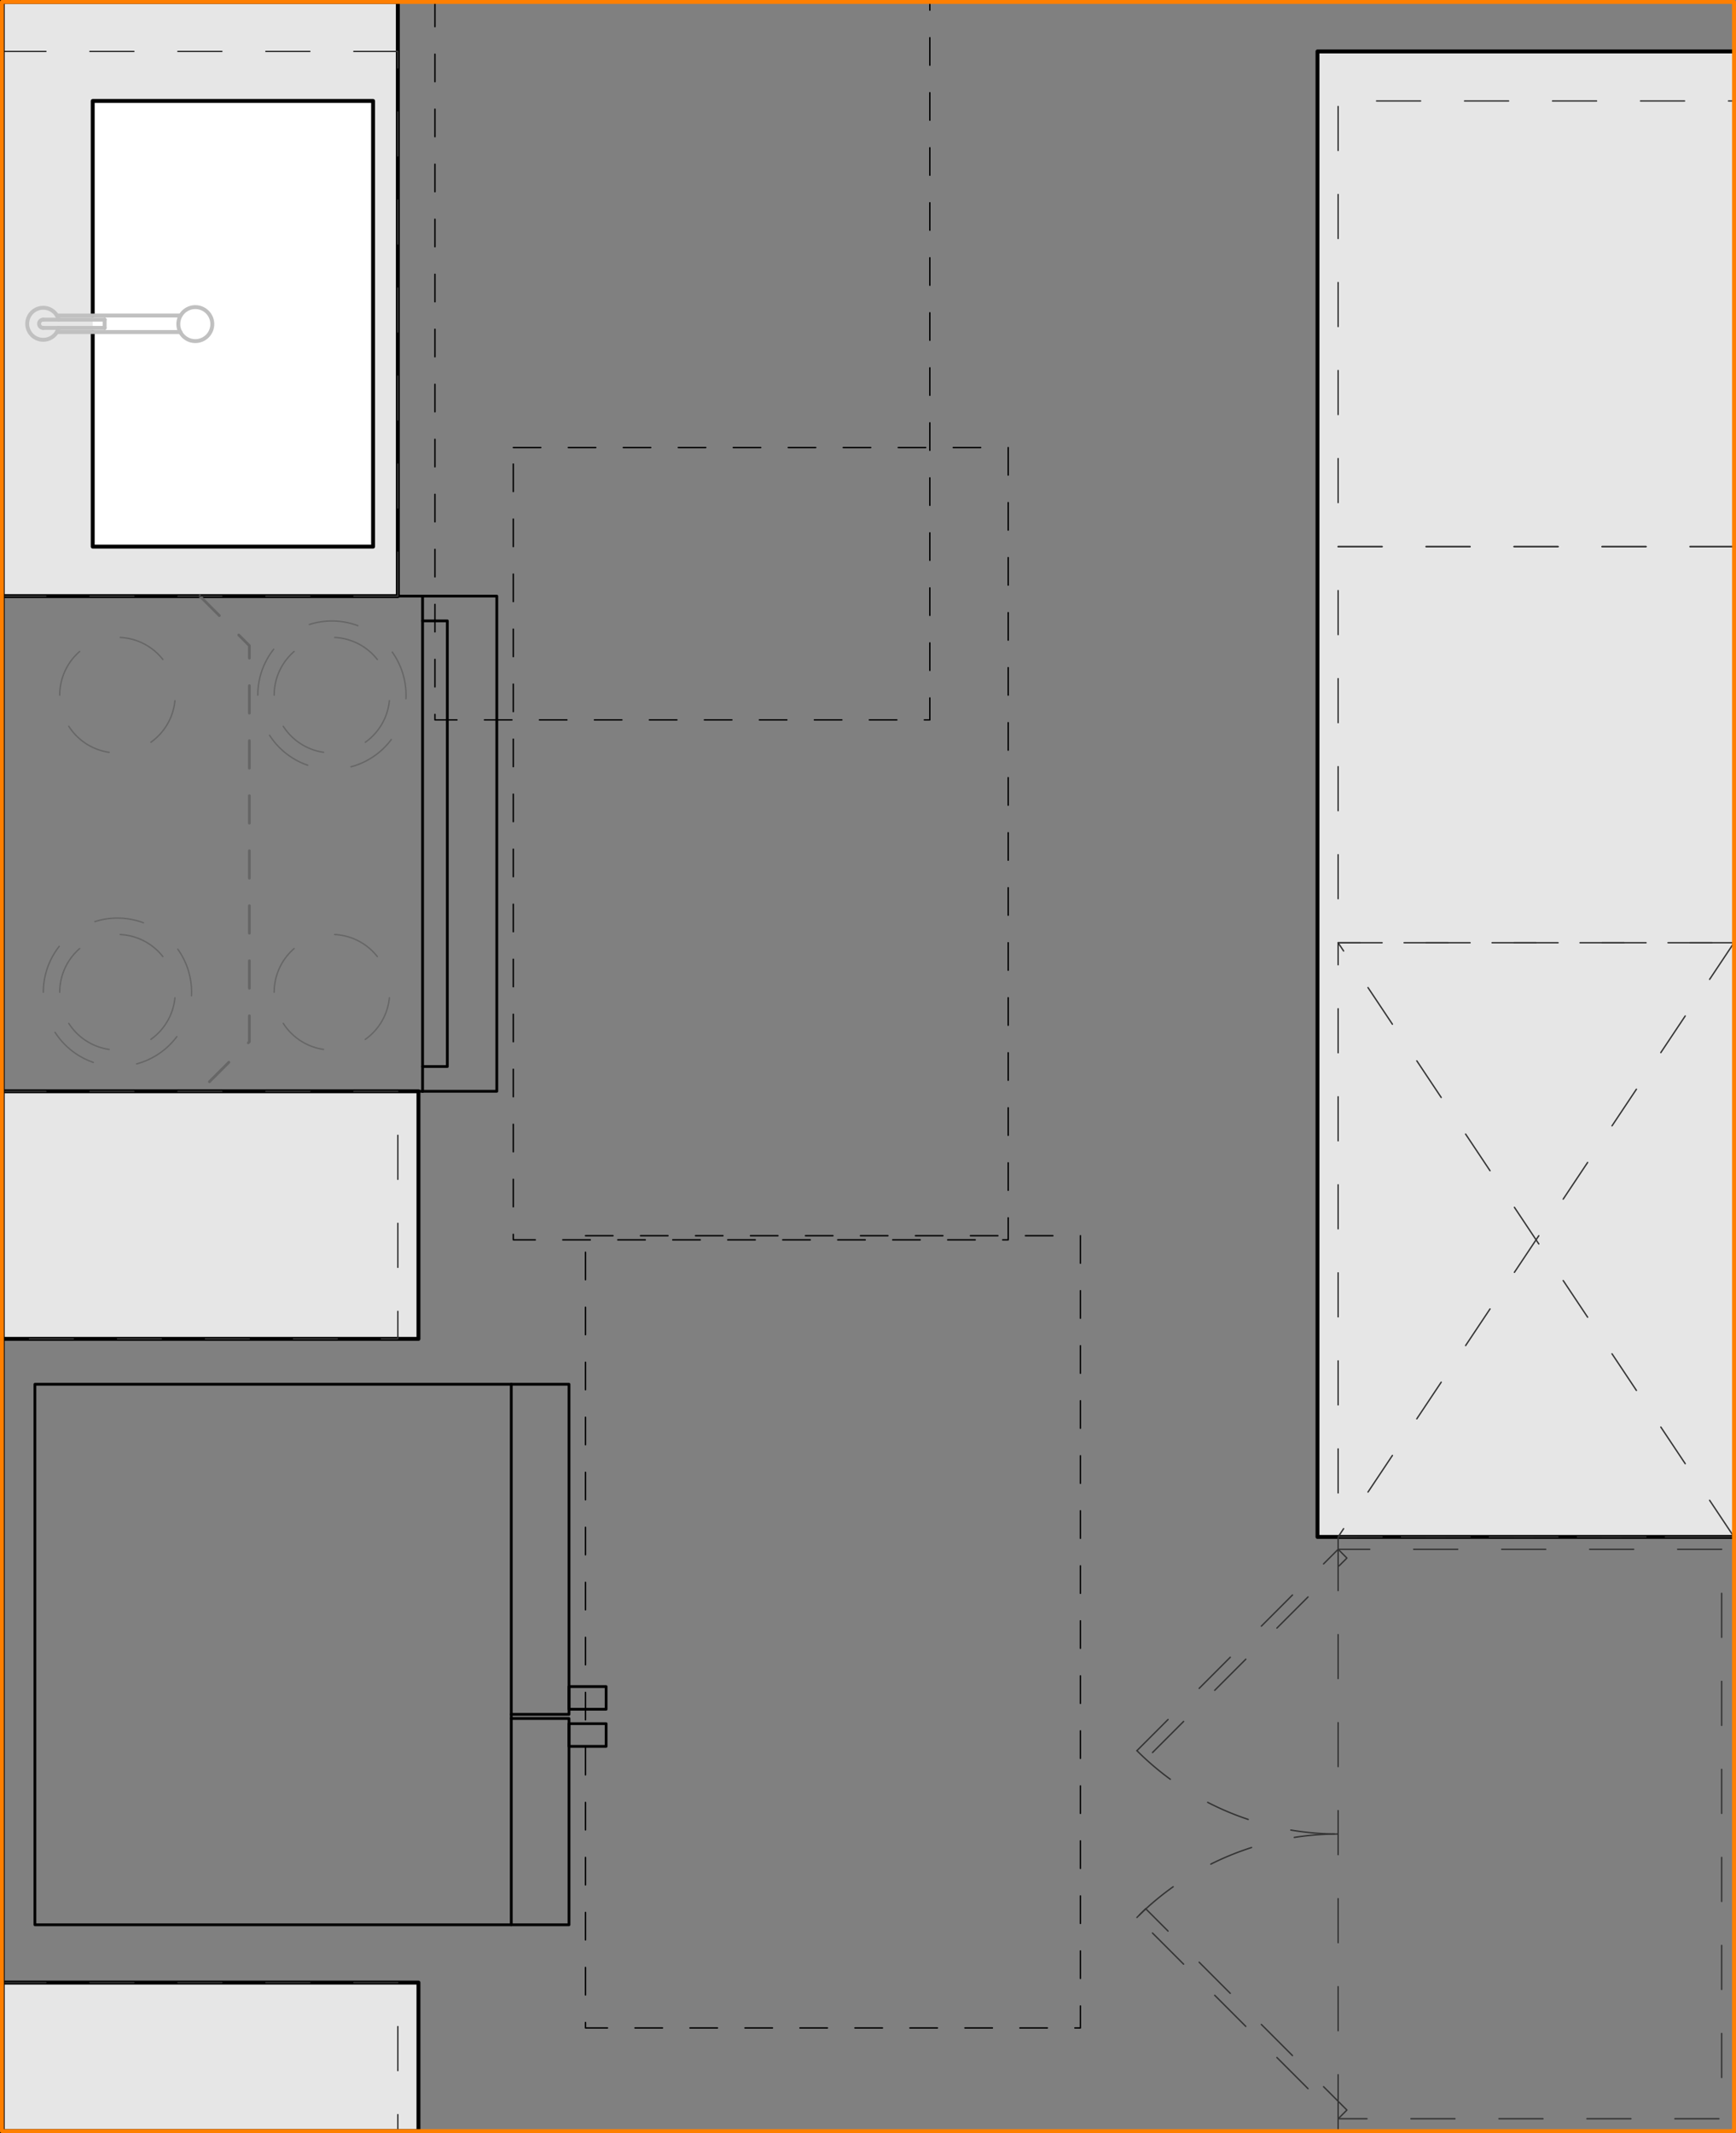 <svg xmlns="http://www.w3.org/2000/svg" viewBox="0 0 315.71 387.71"><rect x="0" y="0" width="315.71" height="387.71" fill="#808080" stroke="none"/><defs><style>.cls-1{fill:#e6e6e6;}.cls-1,.cls-2,.cls-3,.cls-4,.cls-9{stroke:#000;}.cls-1,.cls-10,.cls-2,.cls-3,.cls-4,.cls-5,.cls-6,.cls-7,.cls-8,.cls-9{stroke-linecap:round;stroke-linejoin:round;}.cls-1,.cls-10,.cls-2,.cls-7{stroke-width:0.71px;}.cls-2{fill:#fff;}.cls-10,.cls-3,.cls-4,.cls-5,.cls-6,.cls-7,.cls-8,.cls-9{fill:none;}.cls-3,.cls-5{stroke-width:0.5px;}.cls-4,.cls-6,.cls-8{stroke-width:0.25px;}.cls-4,.cls-5{stroke-dasharray:5 5;}.cls-5,.cls-6{stroke:#666;}.cls-6{stroke-dasharray:9 8;}.cls-7{stroke:silver;}.cls-8{stroke:#333;stroke-dasharray:8 8;}.cls-10{stroke:#ff7f00;}</style></defs><g id="A-Counter"><g id="LWPOLYLINE"><polyline class="cls-1" points="0.35 243.35 76.1 243.35 76.1 198.35 0.35 198.35"/></g><g id="LWPOLYLINE-2" data-name="LWPOLYLINE"><polyline class="cls-1" points="0.35 108.35 72.35 108.35 72.35 0.35 0.35 0.35"/></g><g id="LWPOLYLINE-3" data-name="LWPOLYLINE"><polyline class="cls-1" points="0.35 387.35 76.1 387.35 76.1 360.35 0.35 360.35"/></g><g id="LWPOLYLINE-4" data-name="LWPOLYLINE"><polyline class="cls-1" points="315.35 279.35 239.6 279.35 239.6 9.35 315.35 9.35"/></g></g><g id="Layer_13" data-name="Layer 13"><g id="LWPOLYLINE-5" data-name="LWPOLYLINE"><polyline class="cls-2" points="16.86 60.35 16.86 99.35 67.85 99.35 67.85 18.35 16.86 18.35 16.86 57.35"/></g></g><g id="A-Appliances"><g id="LWPOLYLINE-6" data-name="LWPOLYLINE"><polyline class="cls-3" points="92.98 312.35 103.48 312.35 103.48 349.85 6.35 349.85 6.35 251.6 103.48 251.6 103.48 311.6 92.98 311.6"/></g><g id="LINE"><line class="cls-3" x1="92.98" y1="251.6" x2="92.98" y2="349.85"/></g><g id="LWPOLYLINE-7" data-name="LWPOLYLINE"><rect class="cls-3" x="103.48" y="306.55" width="6.75" height="4.12"/></g><g id="LWPOLYLINE-8" data-name="LWPOLYLINE"><rect class="cls-3" x="103.48" y="313.29" width="6.75" height="4.13"/></g><g id="LINE-2" data-name="LINE"><line class="cls-3" x1="76.85" y1="198.35" x2="76.85" y2="108.35"/></g><g id="LINE-3" data-name="LINE"><line class="cls-3" x1="76.85" y1="108.35" x2="0.35" y2="108.35"/></g><g id="LINE-4" data-name="LINE"><line class="cls-3" x1="76.85" y1="198.35" x2="0.35" y2="198.35"/></g><g id="LINE-5" data-name="LINE"><line class="cls-3" x1="0.35" y1="108.35" x2="0.35" y2="198.35"/></g><g id="LWPOLYLINE-9" data-name="LWPOLYLINE"><polyline class="cls-3" points="76.85 108.35 90.35 108.35 90.35 198.35 76.85 198.35"/></g><g id="LWPOLYLINE-10" data-name="LWPOLYLINE"><polyline class="cls-3" points="76.85 112.85 81.35 112.85 81.35 193.85 76.85 193.85"/></g></g><g id="FAIR_HOUSING" data-name="FAIR HOUSING"><g id="LWPOLYLINE-11" data-name="LWPOLYLINE"><rect class="cls-4" x="106.48" y="224.6" width="90" height="144"/></g><g id="LWPOLYLINE-12" data-name="LWPOLYLINE"><rect class="cls-4" x="93.35" y="81.35" width="90" height="144"/></g><g id="LWPOLYLINE-13" data-name="LWPOLYLINE"><rect class="cls-4" x="79.1" y="-13.15" width="90" height="144"/></g></g><g id="A-Cabinetry-Upper"><g id="LWPOLYLINE-14" data-name="LWPOLYLINE"><polyline class="cls-5" points="36.35 108.35 45.35 117.35 45.35 189.35 36.35 198.35"/></g></g><g id="A-Appliances_Detail" data-name="A-Appliances Detail"><g id="CIRCLE"><path class="cls-6" d="M10.86,180.35a10.5,10.5,0,1,1,10.49,10.5,10.49,10.49,0,0,1-10.49-10.5Z"/></g><g id="CIRCLE-2" data-name="CIRCLE"><path class="cls-6" d="M7.88,180.35a13.48,13.48,0,1,1,13.47,13.48A13.47,13.47,0,0,1,7.88,180.35Z"/></g><g id="CIRCLE-3" data-name="CIRCLE"><path class="cls-6" d="M10.86,126.35a10.5,10.5,0,1,1,10.49,10.5,10.49,10.49,0,0,1-10.49-10.5Z"/></g><g id="CIRCLE-4" data-name="CIRCLE"><path class="cls-6" d="M49.86,180.35a10.5,10.5,0,1,1,10.5,10.5,10.5,10.5,0,0,1-10.5-10.5Z"/></g><g id="CIRCLE-5" data-name="CIRCLE"><path class="cls-6" d="M49.86,126.35a10.5,10.5,0,1,1,10.5,10.5,10.5,10.5,0,0,1-10.5-10.5Z"/></g><g id="CIRCLE-6" data-name="CIRCLE"><path class="cls-6" d="M46.88,126.35a13.48,13.48,0,1,1,13.48,13.48,13.48,13.48,0,0,1-13.48-13.48Z"/></g></g><g id="P-PLUMBING_FIXTURES" data-name="P-PLUMBING FIXTURES"><g id="CIRCLE-7" data-name="CIRCLE"><path class="cls-7" d="M32.43,58.85A3.09,3.09,0,1,1,35.52,62a3.09,3.09,0,0,1-3.09-3.1Z"/></g><g id="LINE-6" data-name="LINE"><line class="cls-7" x1="32.81" y1="60.35" x2="10.35" y2="60.35"/></g><g id="LINE-7" data-name="LINE"><line class="cls-7" x1="10.35" y1="57.35" x2="32.81" y2="57.35"/></g><g id="LINE-8" data-name="LINE"><line class="cls-7" x1="19.03" y1="59.6" x2="7.86" y2="59.6"/></g><g id="LINE-9" data-name="LINE"><line class="cls-7" x1="19.03" y1="59.6" x2="19.03" y2="58.1"/></g><g id="LINE-10" data-name="LINE"><line class="cls-7" x1="19.03" y1="58.1" x2="7.86" y2="58.1"/></g><g id="ARC"><path class="cls-7" d="M10.67,58.1a2.91,2.91,0,1,0,0,1.5"/></g><g id="ARC-2" data-name="ARC"><path class="cls-7" d="M7.86,58.1a.75.75,0,0,0,0,1.5"/></g></g><g id="A-Cabinetry"><g id="LWPOLYLINE-15" data-name="LWPOLYLINE"><polyline class="cls-8" points="0.35 198.35 72.35 198.35 72.35 243.35 0.35 243.35"/></g><g id="LWPOLYLINE-16" data-name="LWPOLYLINE"><polyline class="cls-8" points="0.35 360.35 72.35 360.35 72.35 387.35 0.35 387.35"/></g><g id="LINE-11" data-name="LINE"><line class="cls-8" x1="0.35" y1="108.35" x2="72.35" y2="108.35"/></g><g id="LINE-12" data-name="LINE"><line class="cls-8" x1="0.35" y1="9.35" x2="72.35" y2="9.35"/></g><g id="LWPOLYLINE-17" data-name="LWPOLYLINE"><line class="cls-8" x1="72.35" y1="108.35" x2="72.35" y2="9.35"/></g><g id="LWPOLYLINE-18" data-name="LWPOLYLINE"><polyline class="cls-8" points="315.35 279.35 243.35 279.35 243.35 171.35 315.35 171.35"/></g><g id="LWPOLYLINE-19" data-name="LWPOLYLINE"><line class="cls-8" x1="315.35" y1="171.35" x2="243.35" y2="279.35"/></g><g id="LWPOLYLINE-20" data-name="LWPOLYLINE"><line class="cls-8" x1="315.35" y1="279.35" x2="243.35" y2="171.35"/></g><g id="LWPOLYLINE-21" data-name="LWPOLYLINE"><polyline class="cls-8" points="315.35 171.35 243.35 171.35 243.35 99.35 315.35 99.35"/></g><g id="LWPOLYLINE-22" data-name="LWPOLYLINE"><polyline class="cls-8" points="315.35 99.35 243.35 99.35 243.35 18.35 315.35 18.35"/></g><g id="LINE-13" data-name="LINE"><line class="cls-8" x1="243.35" y1="385.1" x2="243.35" y2="281.6"/></g><g id="LWPOLYLINE-23" data-name="LWPOLYLINE"><polygon class="cls-8" points="243.35 279.35 243.35 281.6 313.1 281.6 313.1 385.1 243.35 385.1 243.35 387.35 315.35 387.35 315.35 279.35 243.35 279.35"/></g><g id="LWPOLYLINE-24" data-name="LWPOLYLINE"><rect class="cls-8" x="199.98" y="299.57" width="51.75" height="2.25" transform="translate(-146.47 247.77) rotate(-45)"/></g><g id="LWPOLYLINE-25" data-name="LWPOLYLINE"><rect class="cls-8" x="224.73" y="340.14" width="2.25" height="51.75" transform="translate(-192.66 266.91) rotate(-45)"/></g><g id="ARC-3" data-name="ARC"><path class="cls-8" d="M206.76,318.2a51.78,51.78,0,0,0,36.59,15.15"/></g><g id="ARC-4" data-name="ARC"><path class="cls-8" d="M243.35,333.35a51.78,51.78,0,0,0-36.59,15.16"/></g></g><g id="A-Walls"><g id="LWPOLYLINE-26" data-name="LWPOLYLINE"><line class="cls-9" x1="0.35" y1="387.35" x2="0.35" y2="0.35"/></g></g><g id="A-Align"><g id="LWPOLYLINE-27" data-name="LWPOLYLINE"><polygon class="cls-10" points="198.35 387.35 315.35 387.35 315.35 0.35 198.35 0.35 0.35 0.35 0.35 387.35 198.35 387.35"/></g></g></svg>